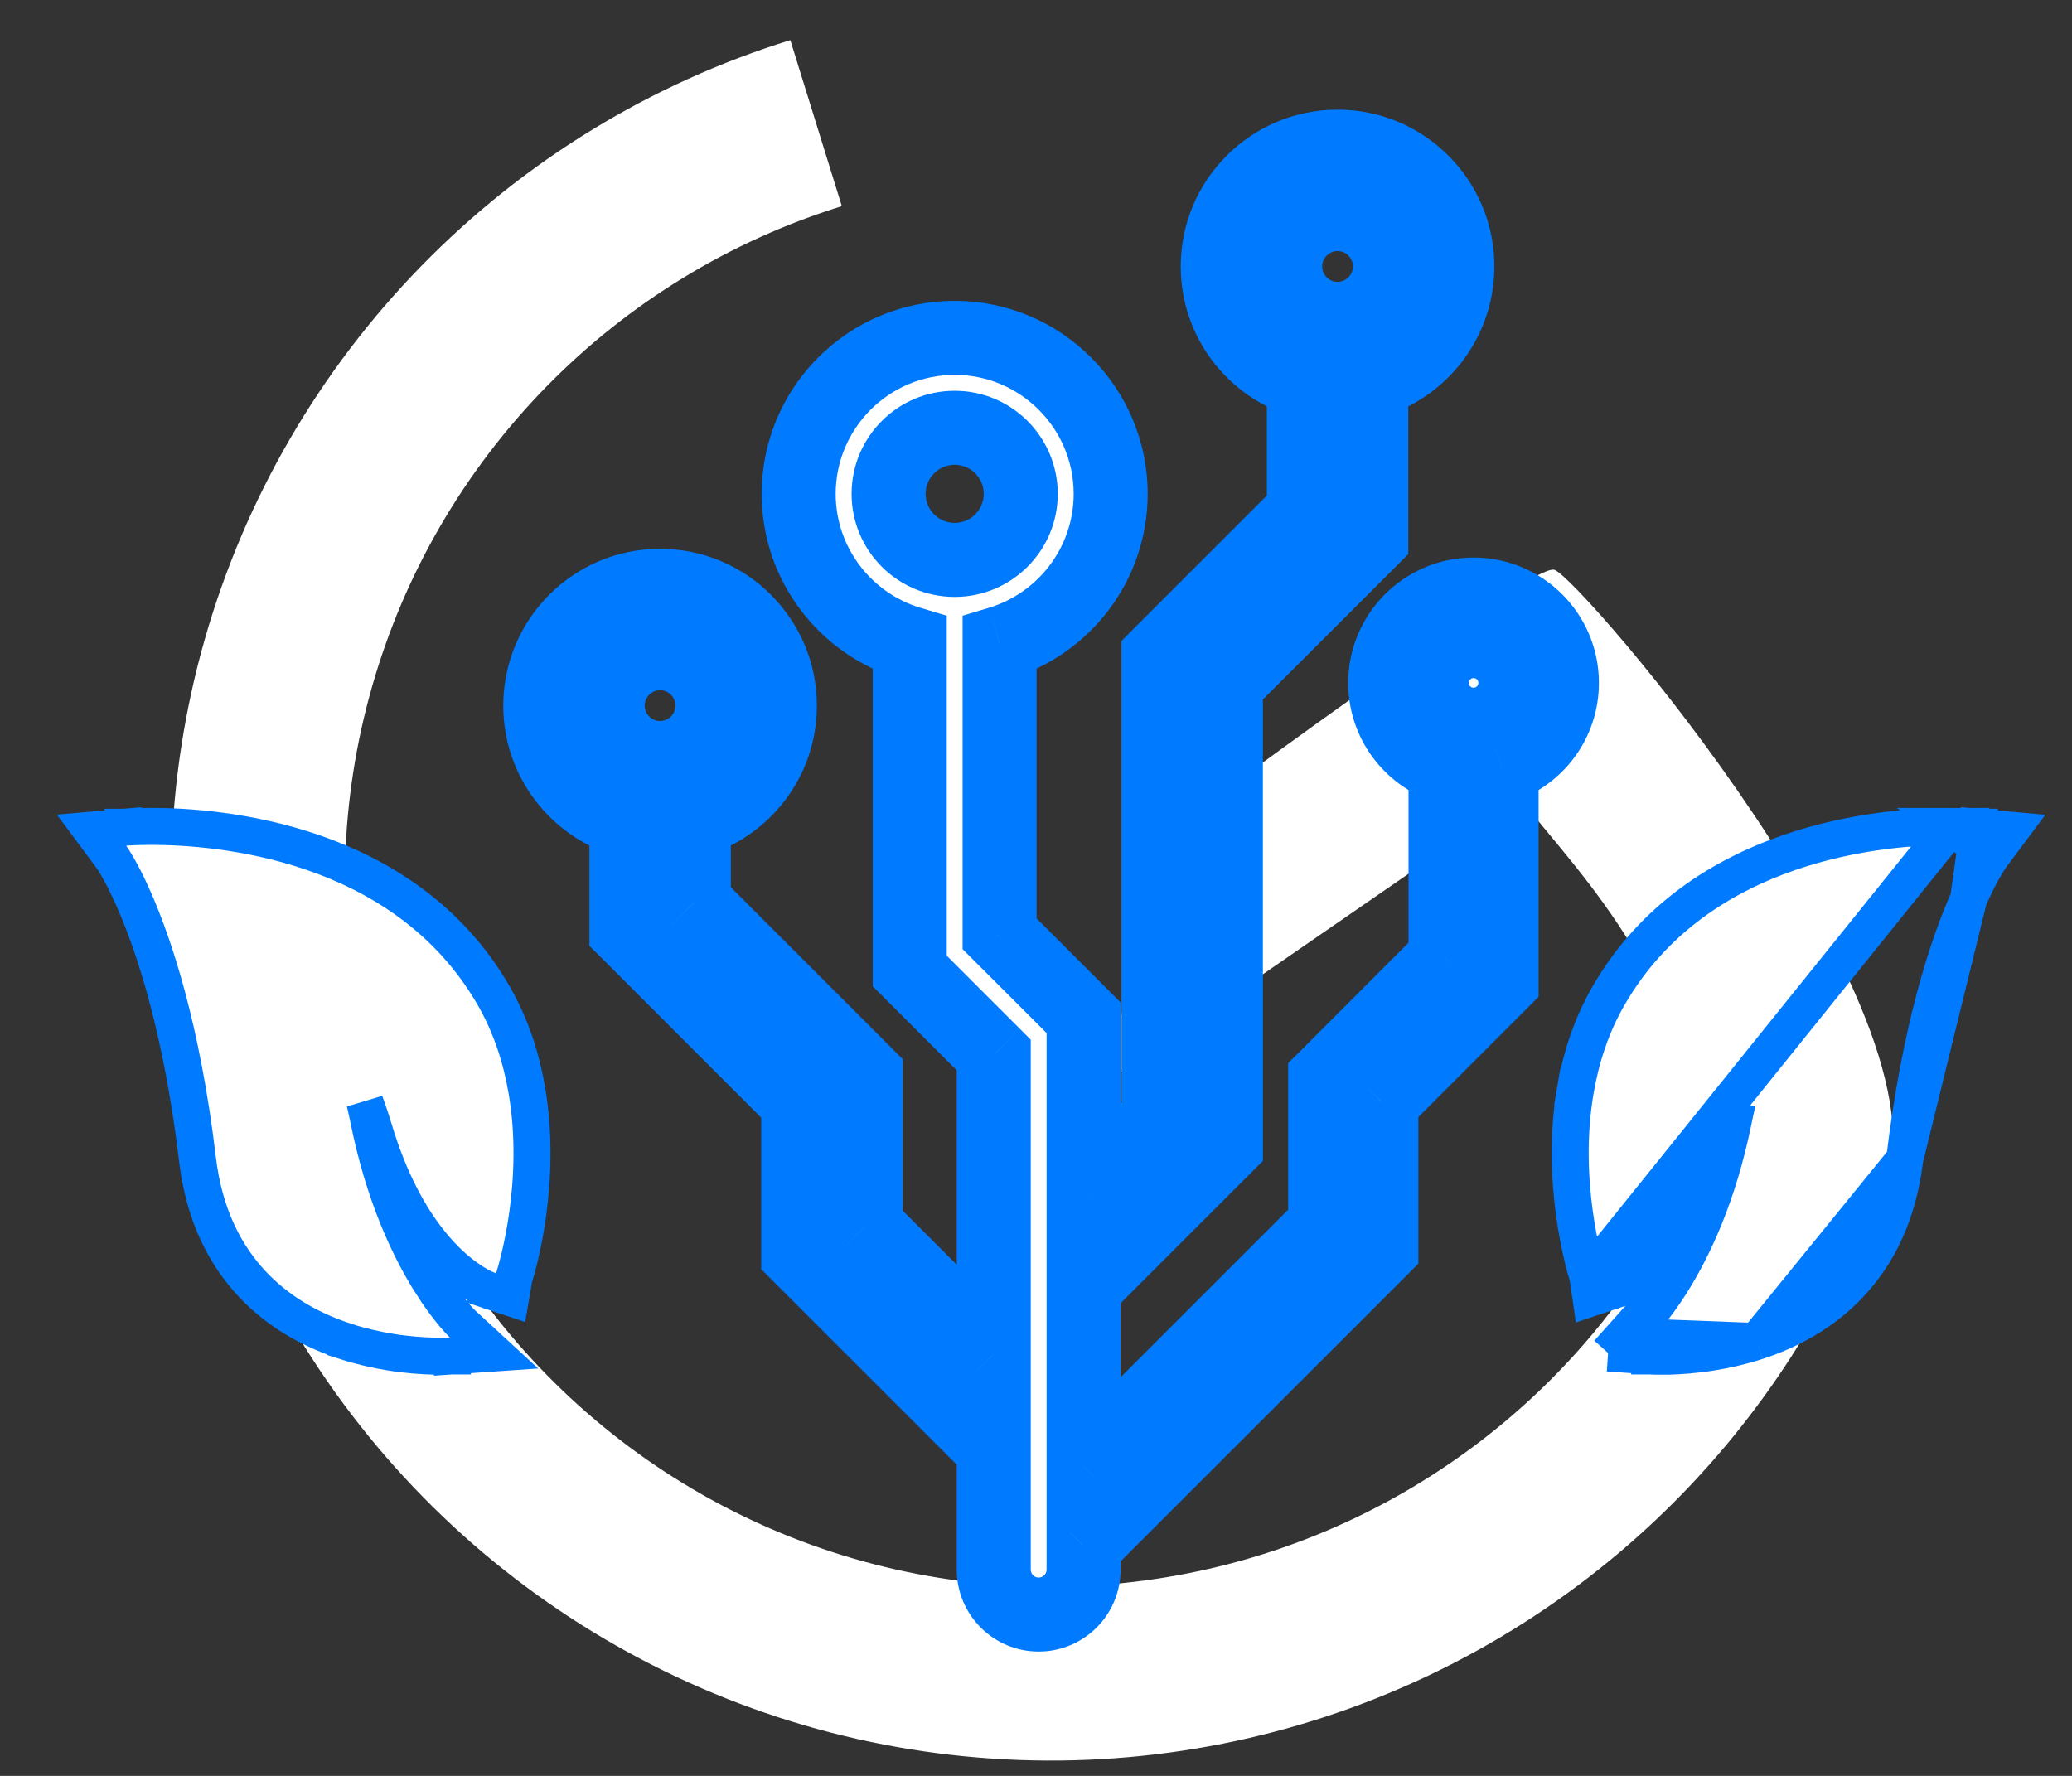 <svg width="28" height="24" viewBox="0 0 28 24" fill="none" xmlns="http://www.w3.org/2000/svg">
<rect x="0" y="0" width="28" height="24" fill="#333333" stroke="none"/>
<path fill-rule="evenodd" clip-rule="evenodd" d="M5.701 3.587C7.082 2.174 8.793 1.128 10.68 0.542L11.376 2.786C9.862 3.256 8.489 4.095 7.38 5.229C6.272 6.362 5.463 7.754 5.028 9.279C4.592 10.803 4.543 12.412 4.885 13.96C5.227 15.508 5.95 16.947 6.987 18.145C8.025 19.344 9.344 20.266 10.827 20.827C12.31 21.388 13.909 21.571 15.48 21.358C17.052 21.146 18.545 20.546 19.826 19.612C20.979 18.772 21.927 17.686 22.602 16.434C23.421 14.266 21.799 12.314 20.916 11.251C20.759 11.063 20.626 10.902 20.534 10.774L14.92 14.647L15.766 11.26C15.766 11.26 20.669 7.604 21.004 7.7C21.339 7.795 26.397 13.672 25.471 16.08C25.266 16.612 25.006 17.065 24.724 17.447C23.879 19.05 22.677 20.441 21.21 21.51C19.614 22.674 17.753 23.422 15.795 23.686C13.837 23.951 11.844 23.723 9.996 23.024C8.148 22.325 6.504 21.177 5.211 19.683C3.918 18.189 3.018 16.396 2.592 14.467C2.165 12.538 2.226 10.533 2.769 8.633C3.312 6.734 4.32 4.999 5.701 3.587Z" fill="white"/>
<path d="M21.705 17.208C21.784 17.445 21.784 17.445 21.784 17.445L21.784 17.445L21.785 17.445L21.786 17.445L21.788 17.444L21.795 17.442C21.8 17.44 21.806 17.437 21.813 17.434C21.828 17.428 21.848 17.42 21.871 17.409C21.919 17.386 21.982 17.351 22.058 17.3C22.209 17.199 22.407 17.034 22.612 16.774L22.612 16.773C22.875 16.441 23.148 15.956 23.358 15.256C23.396 15.13 23.436 15.011 23.477 14.897C23.458 14.976 23.44 15.058 23.423 15.142L21.705 17.208ZM21.705 17.208L21.784 17.445L21.5 17.54L21.46 17.263M21.705 17.208L21.46 17.263M21.46 17.263C21.409 17.097 21.077 15.961 21.289 14.732L21.535 14.775L21.289 14.733C21.362 14.307 21.499 13.867 21.741 13.45C22.348 12.4 23.287 11.83 24.175 11.523C25.06 11.217 25.908 11.168 26.365 11.168L21.46 17.263ZM22.599 17.315L22.599 17.314C22.874 16.873 23.216 16.164 23.423 15.142L22.599 17.315ZM22.599 17.315C22.472 17.519 22.359 17.666 22.279 17.761C22.239 17.808 22.207 17.843 22.186 17.864C22.176 17.875 22.169 17.882 22.164 17.887L22.159 17.891C22.159 17.891 22.159 17.891 22.159 17.891C22.159 17.892 22.159 17.892 22.159 17.892C22.159 17.892 22.159 17.892 22.159 17.892C22.159 17.892 22.159 17.892 22.159 17.892L21.731 18.285M22.599 17.315L21.731 18.285M21.731 18.285L22.311 18.325M21.731 18.285L22.311 18.325M22.311 18.325L22.329 18.075M22.311 18.325L22.329 18.075M22.329 18.075L22.311 18.325L22.312 18.325L22.312 18.325L22.312 18.325L22.314 18.325L22.318 18.325L22.331 18.326C22.343 18.326 22.359 18.327 22.379 18.328C22.42 18.329 22.478 18.329 22.55 18.328C22.694 18.324 22.896 18.311 23.128 18.274C23.315 18.244 23.523 18.198 23.738 18.129L23.738 18.129M22.329 18.075L23.738 18.129M23.738 18.129C24.16 17.991 24.616 17.758 24.99 17.363C25.367 16.965 25.65 16.416 25.739 15.668L25.739 15.668M23.738 18.129L25.739 15.668M25.739 15.668C25.955 13.87 26.336 12.752 26.603 12.148L26.603 12.148M25.739 15.668L26.603 12.148M26.603 12.148C26.694 11.941 26.773 11.795 26.826 11.703C26.853 11.656 26.874 11.624 26.888 11.603C26.895 11.593 26.899 11.586 26.902 11.582L26.905 11.578L26.905 11.578C26.905 11.578 26.905 11.578 26.905 11.578L27.172 11.22L26.726 11.18L26.704 11.429M26.603 12.148L26.704 11.429M26.704 11.429L26.726 11.18L26.726 11.18L26.726 11.18L26.726 11.18L26.725 11.18L26.724 11.18L26.718 11.18L26.698 11.178C26.682 11.177 26.657 11.175 26.627 11.174C26.565 11.171 26.476 11.168 26.366 11.168L26.704 11.429Z" fill="white" stroke="#007BFF" stroke-width="0.5"/>
<path d="M2.669 15.668L2.669 15.668C2.758 16.416 3.041 16.965 3.418 17.363C3.792 17.758 4.248 17.991 4.67 18.128L4.67 18.129C4.885 18.198 5.094 18.244 5.28 18.274C5.513 18.311 5.714 18.324 5.858 18.327C5.931 18.329 5.989 18.328 6.029 18.327C6.05 18.327 6.066 18.326 6.077 18.326L6.091 18.325L6.095 18.325L6.096 18.325L6.097 18.325L6.097 18.325L6.097 18.325L6.08 18.075L6.097 18.325L6.677 18.285L6.25 17.892L6.25 17.892L6.25 17.892L6.249 17.891L6.249 17.891L6.249 17.891L6.249 17.891L6.245 17.887C6.24 17.882 6.232 17.875 6.222 17.864C6.201 17.843 6.17 17.808 6.13 17.761C6.05 17.666 5.937 17.519 5.81 17.315L5.81 17.314C5.534 16.873 5.193 16.164 4.985 15.142C4.968 15.058 4.95 14.976 4.931 14.896C4.973 15.01 5.013 15.13 5.051 15.256C5.26 15.956 5.534 16.441 5.796 16.773L5.796 16.774C6.002 17.034 6.199 17.199 6.35 17.3C6.426 17.351 6.489 17.386 6.537 17.409C6.56 17.42 6.58 17.428 6.595 17.434C6.602 17.437 6.608 17.44 6.613 17.441L6.62 17.444L6.622 17.445L6.623 17.445L6.624 17.445L6.624 17.445C6.624 17.445 6.624 17.445 6.703 17.208L6.624 17.445L6.9 17.537L6.946 17.268L6.948 17.263C7 17.098 7.331 15.962 7.119 14.732C7.046 14.307 6.909 13.867 6.668 13.45C6.06 12.4 5.121 11.83 4.234 11.523C3.348 11.217 2.5 11.168 2.043 11.168C1.932 11.168 1.843 11.171 1.782 11.174C1.751 11.175 1.727 11.177 1.71 11.178L1.69 11.179L1.685 11.18L1.683 11.18L1.682 11.18L1.682 11.18L1.682 11.18L1.682 11.18L1.704 11.429L1.682 11.18L1.236 11.219L1.503 11.578C1.503 11.578 1.503 11.578 1.503 11.578L1.506 11.582C1.509 11.586 1.514 11.593 1.521 11.603C1.534 11.623 1.555 11.656 1.582 11.703C1.636 11.795 1.714 11.941 1.805 12.148L1.805 12.148C2.072 12.752 2.454 13.87 2.669 15.668Z" fill="white" stroke="#007BFF" stroke-width="0.5"/>
<mask id="path-4-outside-1_3567_8471" maskUnits="userSpaceOnUse" x="6.301" y="0.982" width="16" height="22" fill="black">
<rect fill="white" x="6.301" y="0.982" width="16" height="22"/>
<path fill-rule="evenodd" clip-rule="evenodd" d="M19.694 3.6C19.694 2.708 18.968 1.982 18.075 1.982C17.182 1.982 16.456 2.708 16.456 3.6C16.456 4.335 16.948 4.958 17.62 5.155V6.904L15.655 8.869V15.105L14.643 16.116V13.755L13.508 12.62V8.693C14.376 8.431 15.009 7.625 15.009 6.674C15.009 5.512 14.063 4.566 12.901 4.566C11.739 4.566 10.793 5.512 10.793 6.674C10.793 7.625 11.427 8.432 12.294 8.693V13.123L13.429 14.258V18.299L11.698 16.567V14.52L9.376 12.198V11.089C10.047 10.892 10.539 10.27 10.539 9.536C10.539 8.643 9.813 7.917 8.92 7.917C8.027 7.917 7.301 8.643 7.301 9.536C7.301 10.271 7.793 10.893 8.465 11.09V12.576L10.787 14.897V16.945L13.417 19.575L13.429 19.563V21.213C13.429 21.548 13.701 21.82 14.036 21.82C14.372 21.82 14.643 21.548 14.643 21.213V20.894L18.667 16.87V14.889L20.292 13.263V10.361C20.765 10.202 21.107 9.755 21.107 9.229C21.107 8.571 20.572 8.035 19.913 8.035C19.255 8.035 18.719 8.571 18.719 9.229C18.719 9.755 19.061 10.203 19.534 10.361V12.949L17.908 14.574V16.556L14.643 19.82V17.404L16.566 15.482V9.247L18.531 7.281V5.154C19.202 4.957 19.694 4.335 19.694 3.6ZM18.075 4.309C17.685 4.309 17.367 3.991 17.367 3.6C17.367 3.21 17.685 2.893 18.075 2.893C18.465 2.893 18.783 3.21 18.783 3.6C18.783 3.991 18.465 4.309 18.075 4.309ZM19.913 9.664C19.673 9.664 19.478 9.469 19.478 9.229C19.478 8.989 19.673 8.794 19.913 8.794C20.153 8.794 20.348 8.989 20.348 9.229C20.348 9.469 20.153 9.664 19.913 9.664ZM8.212 9.536C8.212 9.926 8.529 10.244 8.92 10.244C9.31 10.244 9.628 9.926 9.628 9.536C9.628 9.145 9.31 8.828 8.92 8.828C8.529 8.828 8.212 9.146 8.212 9.536ZM12.901 7.567C12.408 7.567 12.008 7.167 12.008 6.674C12.008 6.182 12.408 5.781 12.901 5.781C13.393 5.781 13.794 6.182 13.794 6.674C13.794 7.167 13.393 7.567 12.901 7.567Z"/>
</mask>
<path fill-rule="evenodd" clip-rule="evenodd" d="M19.694 3.6C19.694 2.708 18.968 1.982 18.075 1.982C17.182 1.982 16.456 2.708 16.456 3.6C16.456 4.335 16.948 4.958 17.62 5.155V6.904L15.655 8.869V15.105L14.643 16.116V13.755L13.508 12.62V8.693C14.376 8.431 15.009 7.625 15.009 6.674C15.009 5.512 14.063 4.566 12.901 4.566C11.739 4.566 10.793 5.512 10.793 6.674C10.793 7.625 11.427 8.432 12.294 8.693V13.123L13.429 14.258V18.299L11.698 16.567V14.52L9.376 12.198V11.089C10.047 10.892 10.539 10.27 10.539 9.536C10.539 8.643 9.813 7.917 8.92 7.917C8.027 7.917 7.301 8.643 7.301 9.536C7.301 10.271 7.793 10.893 8.465 11.09V12.576L10.787 14.897V16.945L13.417 19.575L13.429 19.563V21.213C13.429 21.548 13.701 21.82 14.036 21.82C14.372 21.82 14.643 21.548 14.643 21.213V20.894L18.667 16.87V14.889L20.292 13.263V10.361C20.765 10.202 21.107 9.755 21.107 9.229C21.107 8.571 20.572 8.035 19.913 8.035C19.255 8.035 18.719 8.571 18.719 9.229C18.719 9.755 19.061 10.203 19.534 10.361V12.949L17.908 14.574V16.556L14.643 19.82V17.404L16.566 15.482V9.247L18.531 7.281V5.154C19.202 4.957 19.694 4.335 19.694 3.6ZM18.075 4.309C17.685 4.309 17.367 3.991 17.367 3.6C17.367 3.21 17.685 2.893 18.075 2.893C18.465 2.893 18.783 3.21 18.783 3.6C18.783 3.991 18.465 4.309 18.075 4.309ZM19.913 9.664C19.673 9.664 19.478 9.469 19.478 9.229C19.478 8.989 19.673 8.794 19.913 8.794C20.153 8.794 20.348 8.989 20.348 9.229C20.348 9.469 20.153 9.664 19.913 9.664ZM8.212 9.536C8.212 9.926 8.529 10.244 8.92 10.244C9.31 10.244 9.628 9.926 9.628 9.536C9.628 9.145 9.31 8.828 8.92 8.828C8.529 8.828 8.212 9.146 8.212 9.536ZM12.901 7.567C12.408 7.567 12.008 7.167 12.008 6.674C12.008 6.182 12.408 5.781 12.901 5.781C13.393 5.781 13.794 6.182 13.794 6.674C13.794 7.167 13.393 7.567 12.901 7.567Z" fill="white"/>
<path d="M17.62 5.155H18.12V4.78L17.761 4.675L17.62 5.155ZM17.62 6.904L17.974 7.257L18.12 7.111V6.904H17.62ZM15.655 8.869L15.301 8.516L15.155 8.662V8.869H15.655ZM15.655 15.105L16.008 15.458L16.155 15.312V15.105H15.655ZM14.643 16.116H14.143V17.323L14.997 16.47L14.643 16.116ZM14.643 13.755H15.143V13.547L14.997 13.401L14.643 13.755ZM13.508 12.62H13.008V12.827L13.155 12.974L13.508 12.62ZM13.508 8.693L13.364 8.214L13.008 8.321V8.693H13.508ZM12.294 8.693H12.794V8.321L12.438 8.214L12.294 8.693ZM12.294 13.123H11.794V13.33L11.941 13.476L12.294 13.123ZM13.429 14.258H13.929V14.051L13.782 13.904L13.429 14.258ZM13.429 18.299L13.075 18.652L13.929 19.506V18.299H13.429ZM11.698 16.567H11.198V16.774L11.344 16.921L11.698 16.567ZM11.698 14.52H12.198V14.313L12.052 14.167L11.698 14.52ZM9.376 12.198H8.876V12.406L9.023 12.552L9.376 12.198ZM9.376 11.089L9.235 10.61L8.876 10.715V11.089H9.376ZM8.465 11.09H8.965V10.715L8.606 10.61L8.465 11.09ZM8.465 12.576H7.965V12.783L8.112 12.929L8.465 12.576ZM10.787 14.897H11.287V14.69L11.14 14.544L10.787 14.897ZM10.787 16.945H10.287V17.152L10.433 17.299L10.787 16.945ZM13.417 19.575L13.063 19.928L13.417 20.282L13.771 19.928L13.417 19.575ZM13.429 19.563H13.929V18.356L13.075 19.21L13.429 19.563ZM14.643 20.894L14.29 20.54L14.143 20.686V20.894H14.643ZM18.667 16.87L19.021 17.224L19.167 17.077V16.87H18.667ZM18.667 14.889L18.314 14.535L18.167 14.682V14.889H18.667ZM20.292 13.263L20.646 13.617L20.792 13.47V13.263H20.292ZM20.292 10.361L20.133 9.887L19.792 10.002V10.361H20.292ZM19.534 10.361H20.034V10.002L19.693 9.887L19.534 10.361ZM19.534 12.949L19.887 13.303L20.034 13.156V12.949H19.534ZM17.908 14.574L17.555 14.221L17.408 14.367V14.574H17.908ZM17.908 16.556L18.262 16.909L18.408 16.763V16.556H17.908ZM14.643 19.82H14.143V21.027L14.997 20.174L14.643 19.82ZM14.643 17.404L14.29 17.051L14.143 17.197V17.404H14.643ZM16.566 15.482L16.919 15.836L17.066 15.689V15.482H16.566ZM16.566 9.247L16.212 8.893L16.066 9.039V9.247H16.566ZM18.531 7.281L18.885 7.635L19.031 7.488V7.281H18.531ZM18.531 5.154L18.39 4.675L18.031 4.78V5.154H18.531ZM13.794 6.674L14.294 6.674V6.674H13.794ZM18.075 2.482C18.692 2.482 19.194 2.984 19.194 3.6H20.194C20.194 2.432 19.244 1.482 18.075 1.482V2.482ZM16.956 3.6C16.956 2.984 17.458 2.482 18.075 2.482V1.482C16.906 1.482 15.956 2.432 15.956 3.6H16.956ZM17.761 4.675C17.296 4.538 16.956 4.107 16.956 3.6H15.956C15.956 4.564 16.601 5.377 17.48 5.634L17.761 4.675ZM18.12 6.904V5.155H17.12V6.904H18.12ZM16.008 9.223L17.974 7.257L17.267 6.55L15.301 8.516L16.008 9.223ZM16.155 15.105V8.869H15.155V15.105H16.155ZM14.997 16.47L16.008 15.458L15.301 14.751L14.29 15.762L14.997 16.47ZM14.143 13.755V16.116H15.143V13.755H14.143ZM13.155 12.974L14.29 14.108L14.997 13.401L13.862 12.266L13.155 12.974ZM13.008 8.693V12.62H14.008V8.693H13.008ZM14.509 6.674C14.509 7.398 14.026 8.014 13.364 8.214L13.653 9.171C14.725 8.848 15.509 7.852 15.509 6.674H14.509ZM12.901 5.066C13.787 5.066 14.509 5.788 14.509 6.674H15.509C15.509 5.236 14.339 4.066 12.901 4.066V5.066ZM11.293 6.674C11.293 5.788 12.015 5.066 12.901 5.066V4.066C11.462 4.066 10.293 5.236 10.293 6.674H11.293ZM12.438 8.214C11.776 8.015 11.293 7.398 11.293 6.674H10.293C10.293 7.853 11.078 8.849 12.15 9.172L12.438 8.214ZM12.794 13.123V8.693H11.794V13.123H12.794ZM13.782 13.904L12.648 12.77L11.941 13.476L13.075 14.611L13.782 13.904ZM13.929 18.299V14.258H12.929V18.299H13.929ZM11.344 16.921L13.075 18.652L13.782 17.945L12.052 16.214L11.344 16.921ZM11.198 14.52V16.567H12.198V14.52H11.198ZM9.023 12.552L11.345 14.874L12.052 14.167L9.73 11.845L9.023 12.552ZM8.876 11.089V12.198H9.876V11.089H8.876ZM9.517 11.569C10.395 11.311 11.039 10.499 11.039 9.536H10.039C10.039 10.042 9.7 10.473 9.235 10.61L9.517 11.569ZM11.039 9.536C11.039 8.367 10.089 7.417 8.92 7.417V8.417C9.536 8.417 10.039 8.919 10.039 9.536H11.039ZM8.92 7.417C7.751 7.417 6.801 8.367 6.801 9.536H7.801C7.801 8.919 8.304 8.417 8.92 8.417V7.417ZM6.801 9.536C6.801 10.499 7.446 11.312 8.325 11.57L8.606 10.61C8.141 10.474 7.801 10.042 7.801 9.536H6.801ZM8.965 12.576V11.09H7.965V12.576H8.965ZM11.14 14.544L8.819 12.222L8.112 12.929L10.433 15.251L11.14 14.544ZM11.287 16.945V14.897H10.287V16.945H11.287ZM13.771 19.221L11.14 16.591L10.433 17.299L13.063 19.928L13.771 19.221ZM13.075 19.21L13.063 19.221L13.771 19.928L13.783 19.916L13.075 19.21ZM13.929 21.213V19.563H12.929V21.213H13.929ZM14.036 21.32C13.977 21.32 13.929 21.272 13.929 21.213H12.929C12.929 21.824 13.425 22.32 14.036 22.32V21.32ZM14.143 21.213C14.143 21.272 14.095 21.32 14.036 21.32V22.32C14.648 22.32 15.143 21.824 15.143 21.213H14.143ZM14.143 20.894V21.213H15.143V20.894H14.143ZM18.314 16.516L14.29 20.54L14.997 21.247L19.021 17.224L18.314 16.516ZM18.167 14.889V16.87H19.167V14.889H18.167ZM19.939 12.91L18.314 14.535L19.021 15.242L20.646 13.617L19.939 12.91ZM19.792 10.361V13.263H20.792V10.361H19.792ZM20.607 9.229C20.607 9.533 20.409 9.795 20.133 9.887L20.452 10.835C21.122 10.61 21.607 9.977 21.607 9.229H20.607ZM19.913 8.535C20.295 8.535 20.607 8.847 20.607 9.229H21.607C21.607 8.295 20.848 7.535 19.913 7.535V8.535ZM19.219 9.229C19.219 8.847 19.531 8.535 19.913 8.535V7.535C18.978 7.535 18.219 8.295 18.219 9.229H19.219ZM19.693 9.887C19.417 9.795 19.219 9.533 19.219 9.229H18.219C18.219 9.977 18.704 10.61 19.375 10.835L19.693 9.887ZM20.034 12.949V10.361H19.034V12.949H20.034ZM18.262 14.928L19.887 13.303L19.18 12.595L17.555 14.221L18.262 14.928ZM18.408 16.556V14.574H17.408V16.556H18.408ZM14.997 20.174L18.262 16.909L17.554 16.202L14.29 19.466L14.997 20.174ZM14.143 17.404V19.82H15.143V17.404H14.143ZM16.212 15.129L14.29 17.051L14.997 17.758L16.919 15.836L16.212 15.129ZM16.066 9.247V15.482H17.066V9.247H16.066ZM18.178 6.928L16.212 8.893L16.919 9.6L18.885 7.635L18.178 6.928ZM18.031 5.154V7.281H19.031V5.154H18.031ZM19.194 3.6C19.194 4.107 18.855 4.538 18.39 4.675L18.672 5.634C19.55 5.376 20.194 4.563 20.194 3.6H19.194ZM16.867 3.6C16.867 4.267 17.409 4.809 18.075 4.809V3.809C17.961 3.809 17.867 3.715 17.867 3.6H16.867ZM18.075 2.393C17.409 2.393 16.867 2.934 16.867 3.6H17.867C17.867 3.487 17.961 3.393 18.075 3.393V2.393ZM19.283 3.6C19.283 2.934 18.741 2.393 18.075 2.393V3.393C18.189 3.393 18.283 3.487 18.283 3.6H19.283ZM18.075 4.809C18.741 4.809 19.283 4.267 19.283 3.6H18.283C18.283 3.715 18.189 3.809 18.075 3.809V4.809ZM18.978 9.229C18.978 9.745 19.396 10.164 19.913 10.164V9.164C19.95 9.164 19.978 9.193 19.978 9.229H18.978ZM19.913 8.294C19.396 8.294 18.978 8.714 18.978 9.229H19.978C19.978 9.265 19.95 9.294 19.913 9.294V8.294ZM20.848 9.229C20.848 8.714 20.429 8.294 19.913 8.294V9.294C19.876 9.294 19.848 9.265 19.848 9.229H20.848ZM19.913 10.164C20.429 10.164 20.848 9.745 20.848 9.229H19.848C19.848 9.193 19.876 9.164 19.913 9.164V10.164ZM8.92 9.744C8.805 9.744 8.712 9.65 8.712 9.536H7.712C7.712 10.202 8.254 10.744 8.92 10.744V9.744ZM9.128 9.536C9.128 9.65 9.034 9.744 8.92 9.744V10.744C9.587 10.744 10.128 10.202 10.128 9.536H9.128ZM8.92 9.328C9.034 9.328 9.128 9.421 9.128 9.536H10.128C10.128 8.869 9.587 8.328 8.92 8.328V9.328ZM8.712 9.536C8.712 9.422 8.806 9.328 8.92 9.328V8.328C8.253 8.328 7.712 8.869 7.712 9.536H8.712ZM11.508 6.674C11.508 7.443 12.132 8.067 12.901 8.067V7.067C12.684 7.067 12.508 6.89 12.508 6.674H11.508ZM12.901 5.281C12.132 5.281 11.508 5.906 11.508 6.674H12.508C12.508 6.458 12.685 6.281 12.901 6.281V5.281ZM14.294 6.674C14.294 5.906 13.67 5.281 12.901 5.281V6.281C13.117 6.281 13.294 6.458 13.294 6.674H14.294ZM12.901 8.067C13.67 8.067 14.294 7.443 14.294 6.674L13.294 6.674C13.294 6.891 13.117 7.067 12.901 7.067V8.067Z" fill="#007BFF" mask="url(#path-4-outside-1_3567_8471)"/>
</svg>
